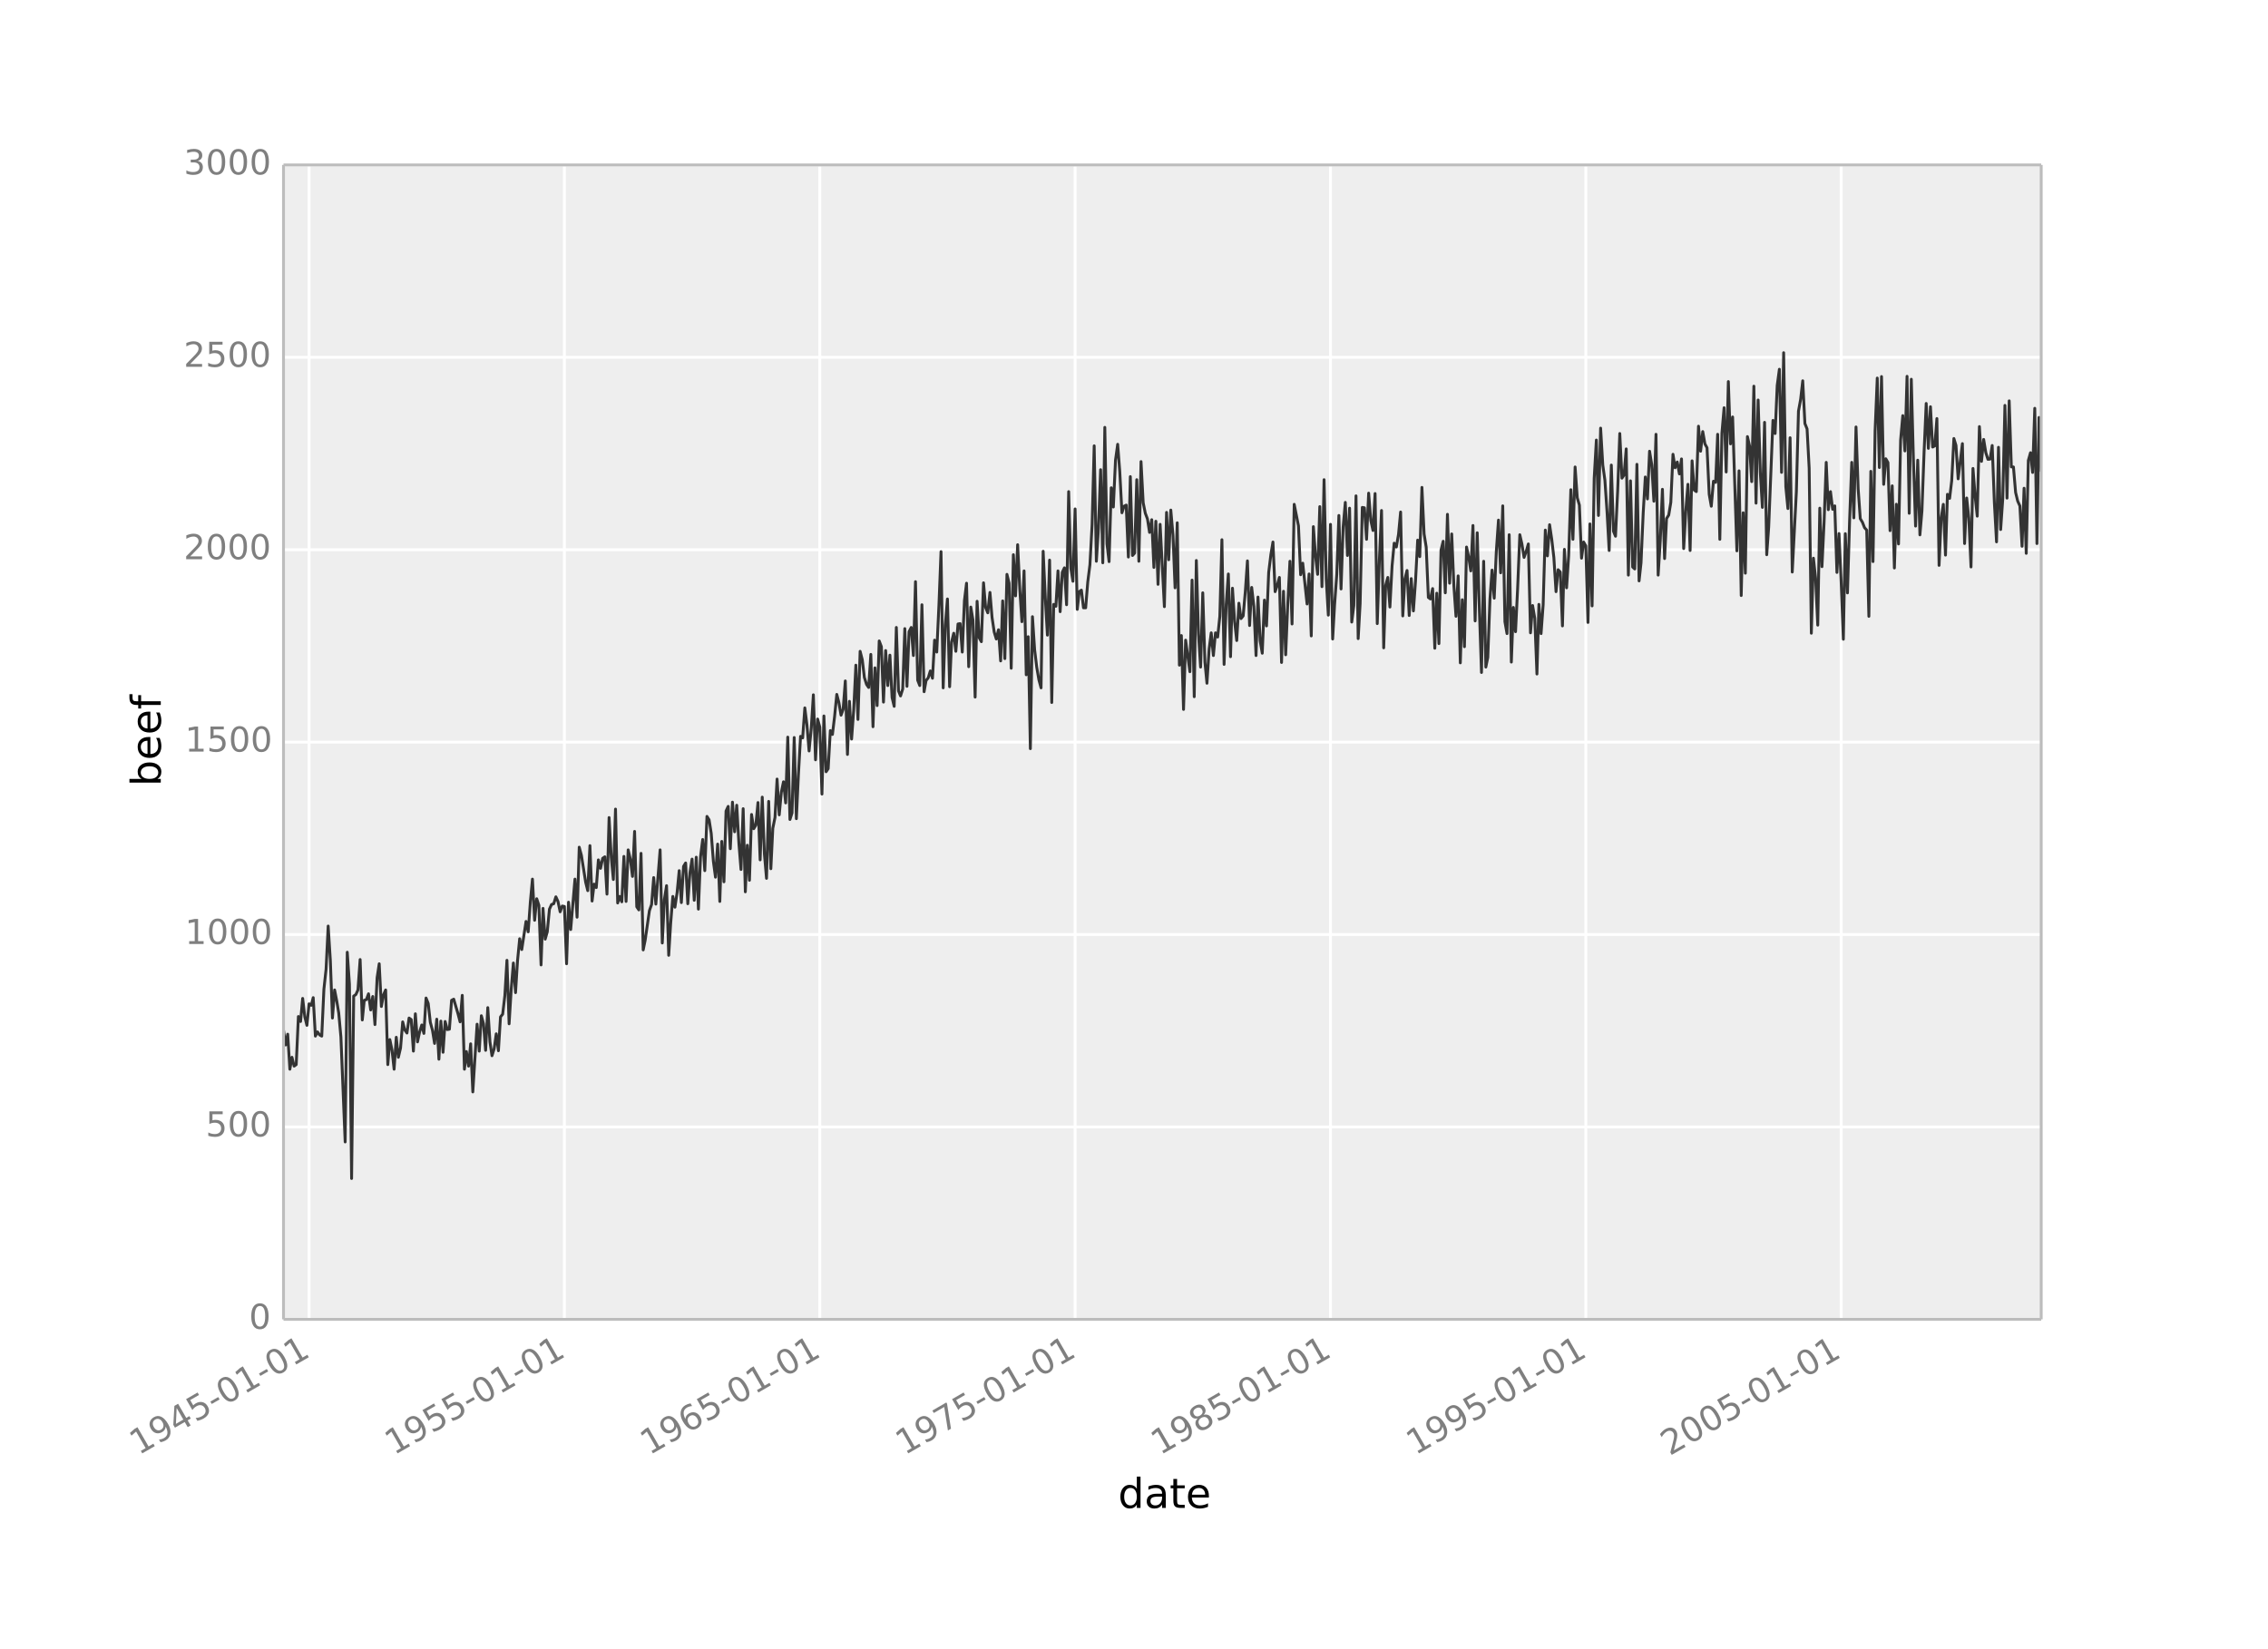 <?xml version="1.0" encoding="utf-8" standalone="no"?>
<!DOCTYPE svg PUBLIC "-//W3C//DTD SVG 1.1//EN"
  "http://www.w3.org/Graphics/SVG/1.1/DTD/svg11.dtd">
<!-- Created with matplotlib (http://matplotlib.org/) -->
<svg height="576pt" version="1.1" viewBox="0 0 792 576" width="792pt" xmlns="http://www.w3.org/2000/svg" xmlns:xlink="http://www.w3.org/1999/xlink">
 <defs>
  <style type="text/css">
*{stroke-linecap:butt;stroke-linejoin:round;}
  </style>
 </defs>
 <g id="figure_1">
  <g id="patch_1">
   <path d="
M0 576
L792 576
L792 0
L0 0
z
" style="fill:#ffffff;"/>
  </g>
  <g id="axes_1">
   <g id="patch_2">
    <path d="
M99 460.8
L712.8 460.8
L712.8 57.6
L99 57.6
z
" style="fill:#eeeeee;"/>
   </g>
   <g id="matplotlib.axis_1">
    <g id="xtick_1">
     <g id="line2d_1">
      <path clip-path="url(#pd5b6faea78)" d="
M107.935 460.8
L107.935 57.6" style="fill:none;stroke:#ffffff;stroke-linecap:square;"/>
     </g>
     <g id="line2d_2">
      <defs>
       <path d="
M0 0
L0 0" id="ma7cca62f3e" style="stroke:#7f7f7f;stroke-width:0.5;"/>
      </defs>
      <g>
       <use style="fill:#7f7f7f;stroke:#7f7f7f;stroke-width:0.5;" x="107.935" xlink:href="#ma7cca62f3e" y="460.8"/>
      </g>
     </g>
     <g id="line2d_3">
      <g>
       <use style="fill:#7f7f7f;stroke:#7f7f7f;stroke-width:0.5;" x="107.935" xlink:href="#ma7cca62f3e" y="57.6"/>
      </g>
     </g>
     <g id="text_1">
      <!-- 1945-01-01 -->
      <defs>
       <path d="
M31.781 66.406
Q24.172 66.406 20.328 58.906
Q16.5 51.422 16.5 36.375
Q16.5 21.391 20.328 13.891
Q24.172 6.391 31.781 6.391
Q39.453 6.391 43.281 13.891
Q47.125 21.391 47.125 36.375
Q47.125 51.422 43.281 58.906
Q39.453 66.406 31.781 66.406
M31.781 74.219
Q44.047 74.219 50.516 64.516
Q56.984 54.828 56.984 36.375
Q56.984 17.969 50.516 8.266
Q44.047 -1.422 31.781 -1.422
Q19.531 -1.422 13.062 8.266
Q6.594 17.969 6.594 36.375
Q6.594 54.828 13.062 64.516
Q19.531 74.219 31.781 74.219" id="BitstreamVeraSans-Roman-30"/>
       <path d="
M12.406 8.297
L28.516 8.297
L28.516 63.922
L10.984 60.406
L10.984 69.391
L28.422 72.906
L38.281 72.906
L38.281 8.297
L54.391 8.297
L54.391 0
L12.406 0
z
" id="BitstreamVeraSans-Roman-31"/>
       <path d="
M37.797 64.312
L12.891 25.391
L37.797 25.391
z

M35.203 72.906
L47.609 72.906
L47.609 25.391
L58.016 25.391
L58.016 17.188
L47.609 17.188
L47.609 0
L37.797 0
L37.797 17.188
L4.891 17.188
L4.891 26.703
z
" id="BitstreamVeraSans-Roman-34"/>
       <path d="
M10.797 72.906
L49.516 72.906
L49.516 64.594
L19.828 64.594
L19.828 46.734
Q21.969 47.469 24.109 47.828
Q26.266 48.188 28.422 48.188
Q40.625 48.188 47.75 41.5
Q54.891 34.812 54.891 23.391
Q54.891 11.625 47.562 5.094
Q40.234 -1.422 26.906 -1.422
Q22.312 -1.422 17.547 -0.641
Q12.797 0.141 7.719 1.703
L7.719 11.625
Q12.109 9.234 16.797 8.062
Q21.484 6.891 26.703 6.891
Q35.156 6.891 40.078 11.328
Q45.016 15.766 45.016 23.391
Q45.016 31 40.078 35.438
Q35.156 39.891 26.703 39.891
Q22.75 39.891 18.812 39.016
Q14.891 38.141 10.797 36.281
z
" id="BitstreamVeraSans-Roman-35"/>
       <path d="
M10.984 1.516
L10.984 10.5
Q14.703 8.734 18.5 7.812
Q22.312 6.891 25.984 6.891
Q35.75 6.891 40.891 13.453
Q46.047 20.016 46.781 33.406
Q43.953 29.203 39.594 26.953
Q35.25 24.703 29.984 24.703
Q19.047 24.703 12.672 31.312
Q6.297 37.938 6.297 49.422
Q6.297 60.641 12.938 67.422
Q19.578 74.219 30.609 74.219
Q43.266 74.219 49.922 64.516
Q56.594 54.828 56.594 36.375
Q56.594 19.141 48.406 8.859
Q40.234 -1.422 26.422 -1.422
Q22.703 -1.422 18.891 -0.688
Q15.094 0.047 10.984 1.516
M30.609 32.422
Q37.25 32.422 41.125 36.953
Q45.016 41.5 45.016 49.422
Q45.016 57.281 41.125 61.844
Q37.25 66.406 30.609 66.406
Q23.969 66.406 20.094 61.844
Q16.219 57.281 16.219 49.422
Q16.219 41.5 20.094 36.953
Q23.969 32.422 30.609 32.422" id="BitstreamVeraSans-Roman-39"/>
       <path d="
M4.891 31.391
L31.203 31.391
L31.203 23.391
L4.891 23.391
z
" id="BitstreamVeraSans-Roman-2d"/>
      </defs>
      <g style="fill:#7f7f7f;" transform="translate(48.393 508.353)rotate(-30.0)scale(0.12 -0.12)">
       <use xlink:href="#BitstreamVeraSans-Roman-31"/>
       <use x="63.623" xlink:href="#BitstreamVeraSans-Roman-39"/>
       <use x="127.246" xlink:href="#BitstreamVeraSans-Roman-34"/>
       <use x="190.869" xlink:href="#BitstreamVeraSans-Roman-35"/>
       <use x="254.492" xlink:href="#BitstreamVeraSans-Roman-2d"/>
       <use x="290.576" xlink:href="#BitstreamVeraSans-Roman-30"/>
       <use x="354.199" xlink:href="#BitstreamVeraSans-Roman-31"/>
       <use x="417.822" xlink:href="#BitstreamVeraSans-Roman-2d"/>
       <use x="453.906" xlink:href="#BitstreamVeraSans-Roman-30"/>
       <use x="517.529" xlink:href="#BitstreamVeraSans-Roman-31"/>
      </g>
     </g>
    </g>
    <g id="xtick_2">
     <g id="line2d_4">
      <path clip-path="url(#pd5b6faea78)" d="
M197.093 460.8
L197.093 57.6" style="fill:none;stroke:#ffffff;stroke-linecap:square;"/>
     </g>
     <g id="line2d_5">
      <g>
       <use style="fill:#7f7f7f;stroke:#7f7f7f;stroke-width:0.5;" x="197.093" xlink:href="#ma7cca62f3e" y="460.8"/>
      </g>
     </g>
     <g id="line2d_6">
      <g>
       <use style="fill:#7f7f7f;stroke:#7f7f7f;stroke-width:0.5;" x="197.093" xlink:href="#ma7cca62f3e" y="57.6"/>
      </g>
     </g>
     <g id="text_2">
      <!-- 1955-01-01 -->
      <g style="fill:#7f7f7f;" transform="translate(137.551 508.353)rotate(-30.0)scale(0.12 -0.12)">
       <use xlink:href="#BitstreamVeraSans-Roman-31"/>
       <use x="63.623" xlink:href="#BitstreamVeraSans-Roman-39"/>
       <use x="127.246" xlink:href="#BitstreamVeraSans-Roman-35"/>
       <use x="190.869" xlink:href="#BitstreamVeraSans-Roman-35"/>
       <use x="254.492" xlink:href="#BitstreamVeraSans-Roman-2d"/>
       <use x="290.576" xlink:href="#BitstreamVeraSans-Roman-30"/>
       <use x="354.199" xlink:href="#BitstreamVeraSans-Roman-31"/>
       <use x="417.822" xlink:href="#BitstreamVeraSans-Roman-2d"/>
       <use x="453.906" xlink:href="#BitstreamVeraSans-Roman-30"/>
       <use x="517.529" xlink:href="#BitstreamVeraSans-Roman-31"/>
      </g>
     </g>
    </g>
    <g id="xtick_3">
     <g id="line2d_7">
      <path clip-path="url(#pd5b6faea78)" d="
M286.275 460.8
L286.275 57.6" style="fill:none;stroke:#ffffff;stroke-linecap:square;"/>
     </g>
     <g id="line2d_8">
      <g>
       <use style="fill:#7f7f7f;stroke:#7f7f7f;stroke-width:0.5;" x="286.275" xlink:href="#ma7cca62f3e" y="460.8"/>
      </g>
     </g>
     <g id="line2d_9">
      <g>
       <use style="fill:#7f7f7f;stroke:#7f7f7f;stroke-width:0.5;" x="286.275" xlink:href="#ma7cca62f3e" y="57.6"/>
      </g>
     </g>
     <g id="text_3">
      <!-- 1965-01-01 -->
      <defs>
       <path d="
M33.016 40.375
Q26.375 40.375 22.484 35.828
Q18.609 31.297 18.609 23.391
Q18.609 15.531 22.484 10.953
Q26.375 6.391 33.016 6.391
Q39.656 6.391 43.531 10.953
Q47.406 15.531 47.406 23.391
Q47.406 31.297 43.531 35.828
Q39.656 40.375 33.016 40.375
M52.594 71.297
L52.594 62.312
Q48.875 64.062 45.094 64.984
Q41.312 65.922 37.594 65.922
Q27.828 65.922 22.672 59.328
Q17.531 52.734 16.797 39.406
Q19.672 43.656 24.016 45.922
Q28.375 48.188 33.594 48.188
Q44.578 48.188 50.953 41.516
Q57.328 34.859 57.328 23.391
Q57.328 12.156 50.688 5.359
Q44.047 -1.422 33.016 -1.422
Q20.359 -1.422 13.672 8.266
Q6.984 17.969 6.984 36.375
Q6.984 53.656 15.188 63.938
Q23.391 74.219 37.203 74.219
Q40.922 74.219 44.703 73.484
Q48.484 72.75 52.594 71.297" id="BitstreamVeraSans-Roman-36"/>
      </defs>
      <g style="fill:#7f7f7f;" transform="translate(226.733 508.353)rotate(-30.0)scale(0.12 -0.12)">
       <use xlink:href="#BitstreamVeraSans-Roman-31"/>
       <use x="63.623" xlink:href="#BitstreamVeraSans-Roman-39"/>
       <use x="127.246" xlink:href="#BitstreamVeraSans-Roman-36"/>
       <use x="190.869" xlink:href="#BitstreamVeraSans-Roman-35"/>
       <use x="254.492" xlink:href="#BitstreamVeraSans-Roman-2d"/>
       <use x="290.576" xlink:href="#BitstreamVeraSans-Roman-30"/>
       <use x="354.199" xlink:href="#BitstreamVeraSans-Roman-31"/>
       <use x="417.822" xlink:href="#BitstreamVeraSans-Roman-2d"/>
       <use x="453.906" xlink:href="#BitstreamVeraSans-Roman-30"/>
       <use x="517.529" xlink:href="#BitstreamVeraSans-Roman-31"/>
      </g>
     </g>
    </g>
    <g id="xtick_4">
     <g id="line2d_10">
      <path clip-path="url(#pd5b6faea78)" d="
M375.432 460.8
L375.432 57.6" style="fill:none;stroke:#ffffff;stroke-linecap:square;"/>
     </g>
     <g id="line2d_11">
      <g>
       <use style="fill:#7f7f7f;stroke:#7f7f7f;stroke-width:0.5;" x="375.432" xlink:href="#ma7cca62f3e" y="460.8"/>
      </g>
     </g>
     <g id="line2d_12">
      <g>
       <use style="fill:#7f7f7f;stroke:#7f7f7f;stroke-width:0.5;" x="375.432" xlink:href="#ma7cca62f3e" y="57.6"/>
      </g>
     </g>
     <g id="text_4">
      <!-- 1975-01-01 -->
      <defs>
       <path d="
M8.203 72.906
L55.078 72.906
L55.078 68.703
L28.609 0
L18.312 0
L43.219 64.594
L8.203 64.594
z
" id="BitstreamVeraSans-Roman-37"/>
      </defs>
      <g style="fill:#7f7f7f;" transform="translate(315.89 508.353)rotate(-30.0)scale(0.12 -0.12)">
       <use xlink:href="#BitstreamVeraSans-Roman-31"/>
       <use x="63.623" xlink:href="#BitstreamVeraSans-Roman-39"/>
       <use x="127.246" xlink:href="#BitstreamVeraSans-Roman-37"/>
       <use x="190.869" xlink:href="#BitstreamVeraSans-Roman-35"/>
       <use x="254.492" xlink:href="#BitstreamVeraSans-Roman-2d"/>
       <use x="290.576" xlink:href="#BitstreamVeraSans-Roman-30"/>
       <use x="354.199" xlink:href="#BitstreamVeraSans-Roman-31"/>
       <use x="417.822" xlink:href="#BitstreamVeraSans-Roman-2d"/>
       <use x="453.906" xlink:href="#BitstreamVeraSans-Roman-30"/>
       <use x="517.529" xlink:href="#BitstreamVeraSans-Roman-31"/>
      </g>
     </g>
    </g>
    <g id="xtick_5">
     <g id="line2d_13">
      <path clip-path="url(#pd5b6faea78)" d="
M464.614 460.8
L464.614 57.6" style="fill:none;stroke:#ffffff;stroke-linecap:square;"/>
     </g>
     <g id="line2d_14">
      <g>
       <use style="fill:#7f7f7f;stroke:#7f7f7f;stroke-width:0.5;" x="464.614" xlink:href="#ma7cca62f3e" y="460.8"/>
      </g>
     </g>
     <g id="line2d_15">
      <g>
       <use style="fill:#7f7f7f;stroke:#7f7f7f;stroke-width:0.5;" x="464.614" xlink:href="#ma7cca62f3e" y="57.6"/>
      </g>
     </g>
     <g id="text_5">
      <!-- 1985-01-01 -->
      <defs>
       <path d="
M31.781 34.625
Q24.75 34.625 20.719 30.859
Q16.703 27.094 16.703 20.516
Q16.703 13.922 20.719 10.156
Q24.75 6.391 31.781 6.391
Q38.812 6.391 42.859 10.172
Q46.922 13.969 46.922 20.516
Q46.922 27.094 42.891 30.859
Q38.875 34.625 31.781 34.625
M21.922 38.812
Q15.578 40.375 12.031 44.719
Q8.5 49.078 8.5 55.328
Q8.5 64.062 14.719 69.141
Q20.953 74.219 31.781 74.219
Q42.672 74.219 48.875 69.141
Q55.078 64.062 55.078 55.328
Q55.078 49.078 51.531 44.719
Q48 40.375 41.703 38.812
Q48.828 37.156 52.797 32.312
Q56.781 27.484 56.781 20.516
Q56.781 9.906 50.312 4.234
Q43.844 -1.422 31.781 -1.422
Q19.734 -1.422 13.25 4.234
Q6.781 9.906 6.781 20.516
Q6.781 27.484 10.781 32.312
Q14.797 37.156 21.922 38.812
M18.312 54.391
Q18.312 48.734 21.844 45.562
Q25.391 42.391 31.781 42.391
Q38.141 42.391 41.719 45.562
Q45.312 48.734 45.312 54.391
Q45.312 60.062 41.719 63.234
Q38.141 66.406 31.781 66.406
Q25.391 66.406 21.844 63.234
Q18.312 60.062 18.312 54.391" id="BitstreamVeraSans-Roman-38"/>
      </defs>
      <g style="fill:#7f7f7f;" transform="translate(405.072 508.353)rotate(-30.0)scale(0.12 -0.12)">
       <use xlink:href="#BitstreamVeraSans-Roman-31"/>
       <use x="63.623" xlink:href="#BitstreamVeraSans-Roman-39"/>
       <use x="127.246" xlink:href="#BitstreamVeraSans-Roman-38"/>
       <use x="190.869" xlink:href="#BitstreamVeraSans-Roman-35"/>
       <use x="254.492" xlink:href="#BitstreamVeraSans-Roman-2d"/>
       <use x="290.576" xlink:href="#BitstreamVeraSans-Roman-30"/>
       <use x="354.199" xlink:href="#BitstreamVeraSans-Roman-31"/>
       <use x="417.822" xlink:href="#BitstreamVeraSans-Roman-2d"/>
       <use x="453.906" xlink:href="#BitstreamVeraSans-Roman-30"/>
       <use x="517.529" xlink:href="#BitstreamVeraSans-Roman-31"/>
      </g>
     </g>
    </g>
    <g id="xtick_6">
     <g id="line2d_16">
      <path clip-path="url(#pd5b6faea78)" d="
M553.772 460.8
L553.772 57.6" style="fill:none;stroke:#ffffff;stroke-linecap:square;"/>
     </g>
     <g id="line2d_17">
      <g>
       <use style="fill:#7f7f7f;stroke:#7f7f7f;stroke-width:0.5;" x="553.772" xlink:href="#ma7cca62f3e" y="460.8"/>
      </g>
     </g>
     <g id="line2d_18">
      <g>
       <use style="fill:#7f7f7f;stroke:#7f7f7f;stroke-width:0.5;" x="553.772" xlink:href="#ma7cca62f3e" y="57.6"/>
      </g>
     </g>
     <g id="text_6">
      <!-- 1995-01-01 -->
      <g style="fill:#7f7f7f;" transform="translate(494.229 508.353)rotate(-30.0)scale(0.12 -0.12)">
       <use xlink:href="#BitstreamVeraSans-Roman-31"/>
       <use x="63.623" xlink:href="#BitstreamVeraSans-Roman-39"/>
       <use x="127.246" xlink:href="#BitstreamVeraSans-Roman-39"/>
       <use x="190.869" xlink:href="#BitstreamVeraSans-Roman-35"/>
       <use x="254.492" xlink:href="#BitstreamVeraSans-Roman-2d"/>
       <use x="290.576" xlink:href="#BitstreamVeraSans-Roman-30"/>
       <use x="354.199" xlink:href="#BitstreamVeraSans-Roman-31"/>
       <use x="417.822" xlink:href="#BitstreamVeraSans-Roman-2d"/>
       <use x="453.906" xlink:href="#BitstreamVeraSans-Roman-30"/>
       <use x="517.529" xlink:href="#BitstreamVeraSans-Roman-31"/>
      </g>
     </g>
    </g>
    <g id="xtick_7">
     <g id="line2d_19">
      <path clip-path="url(#pd5b6faea78)" d="
M642.953 460.8
L642.953 57.6" style="fill:none;stroke:#ffffff;stroke-linecap:square;"/>
     </g>
     <g id="line2d_20">
      <g>
       <use style="fill:#7f7f7f;stroke:#7f7f7f;stroke-width:0.5;" x="642.953" xlink:href="#ma7cca62f3e" y="460.8"/>
      </g>
     </g>
     <g id="line2d_21">
      <g>
       <use style="fill:#7f7f7f;stroke:#7f7f7f;stroke-width:0.5;" x="642.953" xlink:href="#ma7cca62f3e" y="57.6"/>
      </g>
     </g>
     <g id="text_7">
      <!-- 2005-01-01 -->
      <defs>
       <path d="
M19.188 8.297
L53.609 8.297
L53.609 0
L7.328 0
L7.328 8.297
Q12.938 14.109 22.625 23.891
Q32.328 33.688 34.812 36.531
Q39.547 41.844 41.422 45.531
Q43.312 49.219 43.312 52.781
Q43.312 58.594 39.234 62.25
Q35.156 65.922 28.609 65.922
Q23.969 65.922 18.812 64.312
Q13.672 62.703 7.812 59.422
L7.812 69.391
Q13.766 71.781 18.938 73
Q24.125 74.219 28.422 74.219
Q39.75 74.219 46.484 68.547
Q53.219 62.891 53.219 53.422
Q53.219 48.922 51.531 44.891
Q49.859 40.875 45.406 35.406
Q44.188 33.984 37.641 27.219
Q31.109 20.453 19.188 8.297" id="BitstreamVeraSans-Roman-32"/>
      </defs>
      <g style="fill:#7f7f7f;" transform="translate(583.031 508.572)rotate(-30.0)scale(0.12 -0.12)">
       <use xlink:href="#BitstreamVeraSans-Roman-32"/>
       <use x="63.623" xlink:href="#BitstreamVeraSans-Roman-30"/>
       <use x="127.246" xlink:href="#BitstreamVeraSans-Roman-30"/>
       <use x="190.869" xlink:href="#BitstreamVeraSans-Roman-35"/>
       <use x="254.492" xlink:href="#BitstreamVeraSans-Roman-2d"/>
       <use x="290.576" xlink:href="#BitstreamVeraSans-Roman-30"/>
       <use x="354.199" xlink:href="#BitstreamVeraSans-Roman-31"/>
       <use x="417.822" xlink:href="#BitstreamVeraSans-Roman-2d"/>
       <use x="453.906" xlink:href="#BitstreamVeraSans-Roman-30"/>
       <use x="517.529" xlink:href="#BitstreamVeraSans-Roman-31"/>
      </g>
     </g>
    </g>
    <g id="text_8">
     <!-- date -->
     <defs>
      <path d="
M56.203 29.594
L56.203 25.203
L14.891 25.203
Q15.484 15.922 20.484 11.062
Q25.484 6.203 34.422 6.203
Q39.594 6.203 44.453 7.469
Q49.312 8.734 54.109 11.281
L54.109 2.781
Q49.266 0.734 44.188 -0.344
Q39.109 -1.422 33.891 -1.422
Q20.797 -1.422 13.156 6.188
Q5.516 13.812 5.516 26.812
Q5.516 40.234 12.766 48.109
Q20.016 56 32.328 56
Q43.359 56 49.781 48.891
Q56.203 41.797 56.203 29.594
M47.219 32.234
Q47.125 39.594 43.094 43.984
Q39.062 48.391 32.422 48.391
Q24.906 48.391 20.391 44.141
Q15.875 39.891 15.188 32.172
z
" id="BitstreamVeraSans-Roman-65"/>
      <path d="
M45.406 46.391
L45.406 75.984
L54.391 75.984
L54.391 0
L45.406 0
L45.406 8.203
Q42.578 3.328 38.25 0.953
Q33.938 -1.422 27.875 -1.422
Q17.969 -1.422 11.734 6.484
Q5.516 14.406 5.516 27.297
Q5.516 40.188 11.734 48.094
Q17.969 56 27.875 56
Q33.938 56 38.25 53.625
Q42.578 51.266 45.406 46.391
M14.797 27.297
Q14.797 17.391 18.875 11.75
Q22.953 6.109 30.078 6.109
Q37.203 6.109 41.297 11.75
Q45.406 17.391 45.406 27.297
Q45.406 37.203 41.297 42.844
Q37.203 48.484 30.078 48.484
Q22.953 48.484 18.875 42.844
Q14.797 37.203 14.797 27.297" id="BitstreamVeraSans-Roman-64"/>
      <path d="
M18.312 70.219
L18.312 54.688
L36.812 54.688
L36.812 47.703
L18.312 47.703
L18.312 18.016
Q18.312 11.328 20.141 9.422
Q21.969 7.516 27.594 7.516
L36.812 7.516
L36.812 0
L27.594 0
Q17.188 0 13.234 3.875
Q9.281 7.766 9.281 18.016
L9.281 47.703
L2.688 47.703
L2.688 54.688
L9.281 54.688
L9.281 70.219
z
" id="BitstreamVeraSans-Roman-74"/>
      <path d="
M34.281 27.484
Q23.391 27.484 19.188 25
Q14.984 22.516 14.984 16.5
Q14.984 11.719 18.141 8.906
Q21.297 6.109 26.703 6.109
Q34.188 6.109 38.703 11.406
Q43.219 16.703 43.219 25.484
L43.219 27.484
z

M52.203 31.203
L52.203 0
L43.219 0
L43.219 8.297
Q40.141 3.328 35.547 0.953
Q30.953 -1.422 24.312 -1.422
Q15.922 -1.422 10.953 3.297
Q6 8.016 6 15.922
Q6 25.141 12.172 29.828
Q18.359 34.516 30.609 34.516
L43.219 34.516
L43.219 35.406
Q43.219 41.609 39.141 45
Q35.062 48.391 27.688 48.391
Q23 48.391 18.547 47.266
Q14.109 46.141 10.016 43.891
L10.016 52.203
Q14.938 54.109 19.578 55.047
Q24.219 56 28.609 56
Q40.484 56 46.344 49.844
Q52.203 43.703 52.203 31.203" id="BitstreamVeraSans-Roman-61"/>
     </defs>
     <g transform="translate(390.445 526.675)scale(0.144 -0.144)">
      <use xlink:href="#BitstreamVeraSans-Roman-64"/>
      <use x="63.477" xlink:href="#BitstreamVeraSans-Roman-61"/>
      <use x="124.756" xlink:href="#BitstreamVeraSans-Roman-74"/>
      <use x="163.965" xlink:href="#BitstreamVeraSans-Roman-65"/>
     </g>
    </g>
   </g>
   <g id="matplotlib.axis_2">
    <g id="ytick_1">
     <g id="line2d_22">
      <path clip-path="url(#pd5b6faea78)" d="
M99 460.8
L712.8 460.8" style="fill:none;stroke:#ffffff;stroke-linecap:square;"/>
     </g>
     <g id="line2d_23">
      <g>
       <use style="fill:#7f7f7f;stroke:#7f7f7f;stroke-width:0.5;" x="99.0" xlink:href="#ma7cca62f3e" y="460.8"/>
      </g>
     </g>
     <g id="line2d_24">
      <g>
       <use style="fill:#7f7f7f;stroke:#7f7f7f;stroke-width:0.5;" x="712.8" xlink:href="#ma7cca62f3e" y="460.8"/>
      </g>
     </g>
     <g id="text_9">
      <!-- 0 -->
      <g style="fill:#7f7f7f;" transform="translate(86.953 464.111)scale(0.12 -0.12)">
       <use xlink:href="#BitstreamVeraSans-Roman-30"/>
      </g>
     </g>
    </g>
    <g id="ytick_2">
     <g id="line2d_25">
      <path clip-path="url(#pd5b6faea78)" d="
M99 393.6
L712.8 393.6" style="fill:none;stroke:#ffffff;stroke-linecap:square;"/>
     </g>
     <g id="line2d_26">
      <g>
       <use style="fill:#7f7f7f;stroke:#7f7f7f;stroke-width:0.5;" x="99.0" xlink:href="#ma7cca62f3e" y="393.6"/>
      </g>
     </g>
     <g id="line2d_27">
      <g>
       <use style="fill:#7f7f7f;stroke:#7f7f7f;stroke-width:0.5;" x="712.8" xlink:href="#ma7cca62f3e" y="393.6"/>
      </g>
     </g>
     <g id="text_10">
      <!-- 500 -->
      <g style="fill:#7f7f7f;" transform="translate(71.818 396.911)scale(0.12 -0.12)">
       <use xlink:href="#BitstreamVeraSans-Roman-35"/>
       <use x="63.623" xlink:href="#BitstreamVeraSans-Roman-30"/>
       <use x="127.246" xlink:href="#BitstreamVeraSans-Roman-30"/>
      </g>
     </g>
    </g>
    <g id="ytick_3">
     <g id="line2d_28">
      <path clip-path="url(#pd5b6faea78)" d="
M99 326.4
L712.8 326.4" style="fill:none;stroke:#ffffff;stroke-linecap:square;"/>
     </g>
     <g id="line2d_29">
      <g>
       <use style="fill:#7f7f7f;stroke:#7f7f7f;stroke-width:0.5;" x="99.0" xlink:href="#ma7cca62f3e" y="326.4"/>
      </g>
     </g>
     <g id="line2d_30">
      <g>
       <use style="fill:#7f7f7f;stroke:#7f7f7f;stroke-width:0.5;" x="712.8" xlink:href="#ma7cca62f3e" y="326.4"/>
      </g>
     </g>
     <g id="text_11">
      <!-- 1000 -->
      <g style="fill:#7f7f7f;" transform="translate(64.575 329.711)scale(0.12 -0.12)">
       <use xlink:href="#BitstreamVeraSans-Roman-31"/>
       <use x="63.623" xlink:href="#BitstreamVeraSans-Roman-30"/>
       <use x="127.246" xlink:href="#BitstreamVeraSans-Roman-30"/>
       <use x="190.869" xlink:href="#BitstreamVeraSans-Roman-30"/>
      </g>
     </g>
    </g>
    <g id="ytick_4">
     <g id="line2d_31">
      <path clip-path="url(#pd5b6faea78)" d="
M99 259.2
L712.8 259.2" style="fill:none;stroke:#ffffff;stroke-linecap:square;"/>
     </g>
     <g id="line2d_32">
      <g>
       <use style="fill:#7f7f7f;stroke:#7f7f7f;stroke-width:0.5;" x="99.0" xlink:href="#ma7cca62f3e" y="259.2"/>
      </g>
     </g>
     <g id="line2d_33">
      <g>
       <use style="fill:#7f7f7f;stroke:#7f7f7f;stroke-width:0.5;" x="712.8" xlink:href="#ma7cca62f3e" y="259.2"/>
      </g>
     </g>
     <g id="text_12">
      <!-- 1500 -->
      <g style="fill:#7f7f7f;" transform="translate(64.575 262.511)scale(0.12 -0.12)">
       <use xlink:href="#BitstreamVeraSans-Roman-31"/>
       <use x="63.623" xlink:href="#BitstreamVeraSans-Roman-35"/>
       <use x="127.246" xlink:href="#BitstreamVeraSans-Roman-30"/>
       <use x="190.869" xlink:href="#BitstreamVeraSans-Roman-30"/>
      </g>
     </g>
    </g>
    <g id="ytick_5">
     <g id="line2d_34">
      <path clip-path="url(#pd5b6faea78)" d="
M99 192
L712.8 192" style="fill:none;stroke:#ffffff;stroke-linecap:square;"/>
     </g>
     <g id="line2d_35">
      <g>
       <use style="fill:#7f7f7f;stroke:#7f7f7f;stroke-width:0.5;" x="99.0" xlink:href="#ma7cca62f3e" y="192.0"/>
      </g>
     </g>
     <g id="line2d_36">
      <g>
       <use style="fill:#7f7f7f;stroke:#7f7f7f;stroke-width:0.5;" x="712.8" xlink:href="#ma7cca62f3e" y="192.0"/>
      </g>
     </g>
     <g id="text_13">
      <!-- 2000 -->
      <g style="fill:#7f7f7f;" transform="translate(64.136 195.311)scale(0.12 -0.12)">
       <use xlink:href="#BitstreamVeraSans-Roman-32"/>
       <use x="63.623" xlink:href="#BitstreamVeraSans-Roman-30"/>
       <use x="127.246" xlink:href="#BitstreamVeraSans-Roman-30"/>
       <use x="190.869" xlink:href="#BitstreamVeraSans-Roman-30"/>
      </g>
     </g>
    </g>
    <g id="ytick_6">
     <g id="line2d_37">
      <path clip-path="url(#pd5b6faea78)" d="
M99 124.8
L712.8 124.8" style="fill:none;stroke:#ffffff;stroke-linecap:square;"/>
     </g>
     <g id="line2d_38">
      <g>
       <use style="fill:#7f7f7f;stroke:#7f7f7f;stroke-width:0.5;" x="99.0" xlink:href="#ma7cca62f3e" y="124.8"/>
      </g>
     </g>
     <g id="line2d_39">
      <g>
       <use style="fill:#7f7f7f;stroke:#7f7f7f;stroke-width:0.5;" x="712.8" xlink:href="#ma7cca62f3e" y="124.8"/>
      </g>
     </g>
     <g id="text_14">
      <!-- 2500 -->
      <g style="fill:#7f7f7f;" transform="translate(64.136 128.111)scale(0.12 -0.12)">
       <use xlink:href="#BitstreamVeraSans-Roman-32"/>
       <use x="63.623" xlink:href="#BitstreamVeraSans-Roman-35"/>
       <use x="127.246" xlink:href="#BitstreamVeraSans-Roman-30"/>
       <use x="190.869" xlink:href="#BitstreamVeraSans-Roman-30"/>
      </g>
     </g>
    </g>
    <g id="ytick_7">
     <g id="line2d_40">
      <path clip-path="url(#pd5b6faea78)" d="
M99 57.6
L712.8 57.6" style="fill:none;stroke:#ffffff;stroke-linecap:square;"/>
     </g>
     <g id="line2d_41">
      <g>
       <use style="fill:#7f7f7f;stroke:#7f7f7f;stroke-width:0.5;" x="99.0" xlink:href="#ma7cca62f3e" y="57.6"/>
      </g>
     </g>
     <g id="line2d_42">
      <g>
       <use style="fill:#7f7f7f;stroke:#7f7f7f;stroke-width:0.5;" x="712.8" xlink:href="#ma7cca62f3e" y="57.6"/>
      </g>
     </g>
     <g id="text_15">
      <!-- 3000 -->
      <defs>
       <path d="
M40.578 39.312
Q47.656 37.797 51.625 33
Q55.609 28.219 55.609 21.188
Q55.609 10.406 48.188 4.484
Q40.766 -1.422 27.094 -1.422
Q22.516 -1.422 17.656 -0.516
Q12.797 0.391 7.625 2.203
L7.625 11.719
Q11.719 9.328 16.594 8.109
Q21.484 6.891 26.812 6.891
Q36.078 6.891 40.938 10.547
Q45.797 14.203 45.797 21.188
Q45.797 27.641 41.281 31.266
Q36.766 34.906 28.719 34.906
L20.219 34.906
L20.219 43.016
L29.109 43.016
Q36.375 43.016 40.234 45.922
Q44.094 48.828 44.094 54.297
Q44.094 59.906 40.109 62.906
Q36.141 65.922 28.719 65.922
Q24.656 65.922 20.016 65.031
Q15.375 64.156 9.812 62.312
L9.812 71.094
Q15.438 72.656 20.344 73.438
Q25.25 74.219 29.594 74.219
Q40.828 74.219 47.359 69.109
Q53.906 64.016 53.906 55.328
Q53.906 49.266 50.438 45.094
Q46.969 40.922 40.578 39.312" id="BitstreamVeraSans-Roman-33"/>
      </defs>
      <g style="fill:#7f7f7f;" transform="translate(64.172 60.911)scale(0.12 -0.12)">
       <use xlink:href="#BitstreamVeraSans-Roman-33"/>
       <use x="63.623" xlink:href="#BitstreamVeraSans-Roman-30"/>
       <use x="127.246" xlink:href="#BitstreamVeraSans-Roman-30"/>
       <use x="190.869" xlink:href="#BitstreamVeraSans-Roman-30"/>
      </g>
     </g>
    </g>
    <g id="text_16">
     <!-- beef -->
     <defs>
      <path d="
M37.109 75.984
L37.109 68.5
L28.516 68.5
Q23.688 68.5 21.797 66.547
Q19.922 64.594 19.922 59.516
L19.922 54.688
L34.719 54.688
L34.719 47.703
L19.922 47.703
L19.922 0
L10.891 0
L10.891 47.703
L2.297 47.703
L2.297 54.688
L10.891 54.688
L10.891 58.5
Q10.891 67.625 15.141 71.797
Q19.391 75.984 28.609 75.984
z
" id="BitstreamVeraSans-Roman-66"/>
      <path d="
M48.688 27.297
Q48.688 37.203 44.609 42.844
Q40.531 48.484 33.406 48.484
Q26.266 48.484 22.188 42.844
Q18.109 37.203 18.109 27.297
Q18.109 17.391 22.188 11.75
Q26.266 6.109 33.406 6.109
Q40.531 6.109 44.609 11.75
Q48.688 17.391 48.688 27.297
M18.109 46.391
Q20.953 51.266 25.266 53.625
Q29.594 56 35.594 56
Q45.562 56 51.781 48.094
Q58.016 40.188 58.016 27.297
Q58.016 14.406 51.781 6.484
Q45.562 -1.422 35.594 -1.422
Q29.594 -1.422 25.266 0.953
Q20.953 3.328 18.109 8.203
L18.109 0
L9.078 0
L9.078 75.984
L18.109 75.984
z
" id="BitstreamVeraSans-Roman-62"/>
     </defs>
     <g transform="translate(56.142 274.65)rotate(-90.0)scale(0.144 -0.144)">
      <use xlink:href="#BitstreamVeraSans-Roman-62"/>
      <use x="63.477" xlink:href="#BitstreamVeraSans-Roman-65"/>
      <use x="125.0" xlink:href="#BitstreamVeraSans-Roman-65"/>
      <use x="186.523" xlink:href="#BitstreamVeraSans-Roman-66"/>
     </g>
    </g>
   </g>
   <g id="line2d_43">
    <path clip-path="url(#pd5b6faea78)" d="
M99 359.866
L99.757 364.973
L100.465 361.21
L101.222 373.44
L101.954 369.274
L102.711 372.365
L103.443 371.827
L104.2 355.027
L104.957 356.774
L105.689 348.71
L106.446 355.162
L107.178 358.118
L107.935 350.592
L108.692 351.13
L109.376 348.442
L110.132 361.882
L110.865 360.403
L111.622 361.478
L112.354 361.882
L113.111 345.485
L113.868 338.496
L114.6 323.443
L115.357 335.405
L116.089 355.565
L116.846 345.754
L117.603 349.651
L118.287 353.818
L119.043 362.15
L120.533 398.842
L121.265 332.582
L122.022 343.738
L122.779 411.61
L123.511 347.904
L124.268 347.366
L125 345.754
L125.757 335.136
L126.514 356.237
L127.197 349.382
L127.954 349.114
L128.687 347.098
L129.443 352.742
L130.176 348.038
L130.933 357.85
L131.689 341.453
L132.422 336.614
L133.179 351.533
L133.911 347.501
L134.668 345.754
L135.425 371.827
L136.133 363.091
L136.889 366.72
L137.622 373.44
L138.379 362.285
L139.111 369.274
L139.868 366.048
L140.625 356.909
L141.357 359.731
L142.114 360.806
L142.846 355.565
L143.603 356.102
L144.36 367.123
L145.044 354.086
L145.8 363.898
L146.533 360.403
L147.29 357.984
L148.022 360.941
L148.779 348.576
L149.536 350.458
L150.268 357.043
L151.025 359.866
L151.757 364.435
L152.514 355.968
L153.271 369.946
L153.954 356.64
L154.711 367.526
L155.444 356.774
L156.2 359.597
L156.933 359.462
L157.69 349.382
L158.446 348.979
L159.936 354.086
L160.668 356.909
L161.425 347.635
L162.182 373.44
L162.865 367.258
L163.622 372.365
L164.354 364.57
L165.111 381.37
L166.601 357.715
L167.357 367.123
L168.09 354.758
L168.847 357.581
L169.579 366.854
L170.336 351.936
L171.093 363.898
L171.801 368.736
L172.557 366.317
L173.29 361.075
L174.047 366.989
L174.779 355.162
L175.536 354.221
L176.293 347.77
L177.025 335.405
L177.782 357.581
L178.514 345.619
L179.271 336.346
L180.028 346.694
L180.711 335.674
L181.468 327.878
L182.201 331.642
L183.69 321.83
L184.447 325.459
L185.203 314.976
L185.936 307.046
L186.693 321.427
L187.425 313.901
L188.182 316.186
L188.939 337.018
L189.622 317.261
L190.379 328.013
L191.112 325.459
L191.868 317.53
L192.601 315.917
L193.358 315.648
L194.114 313.229
L194.847 314.842
L195.604 318.47
L196.336 316.454
L197.093 316.589
L197.85 336.614
L198.533 315.11
L199.29 324.653
L200.779 307.046
L201.512 320.352
L202.268 295.891
L203.025 298.714
L204.514 308.122
L205.247 311.078
L206.004 295.354
L206.76 314.707
L207.468 308.794
L208.225 310.003
L208.958 300.326
L209.714 303.283
L210.447 299.789
L211.204 299.251
L211.96 312.288
L212.693 285.542
L213.45 299.386
L214.182 307.181
L214.939 282.586
L215.696 315.379
L216.379 313.094
L217.136 314.976
L217.869 299.117
L218.625 314.842
L219.358 296.832
L220.115 300.058
L220.871 306.106
L221.604 290.381
L222.361 316.723
L223.093 317.798
L223.85 298.042
L224.607 331.776
L225.29 328.416
L226.779 318.067
L227.536 315.917
L228.269 306.509
L229.025 315.782
L230.515 296.832
L231.271 329.357
L232.004 314.17
L232.761 309.331
L233.517 333.658
L234.201 322.502
L234.958 313.094
L235.69 316.858
L236.447 311.75
L237.179 304.09
L237.936 315.245
L238.693 302.611
L239.425 301.402
L240.182 315.648
L240.915 304.896
L241.672 300.058
L242.428 314.438
L243.136 299.386
L243.893 317.53
L244.626 299.251
L245.382 293.203
L246.115 304.09
L246.872 285.139
L247.628 286.349
L248.361 291.053
L249.118 300.864
L249.85 306.374
L250.607 294.816
L251.364 314.842
L252.047 293.875
L252.804 307.987
L253.536 283.258
L254.293 281.645
L255.026 296.429
L255.782 280.166
L256.539 290.515
L257.272 281.242
L258.028 294.547
L258.761 303.686
L259.518 282.451
L260.274 311.482
L260.958 295.219
L261.715 307.45
L262.447 284.467
L263.204 289.44
L263.936 288.23
L264.693 280.301
L265.45 300.326
L266.182 278.419
L266.939 298.31
L267.672 306.778
L268.429 279.898
L269.185 303.418
L269.869 289.306
L270.626 285.542
L271.358 272.102
L272.115 284.602
L272.847 276.672
L273.604 273.043
L274.361 280.435
L275.093 257.453
L275.85 286.214
L276.583 283.93
L277.339 257.587
L278.096 285.946
L278.804 270.758
L279.561 257.184
L280.293 257.722
L281.05 247.238
L281.783 253.152
L282.539 262.291
L283.296 254.362
L284.029 242.669
L284.785 265.382
L285.518 251.136
L286.275 253.958
L287.031 277.344
L287.715 250.061
L288.472 269.549
L289.204 268.474
L289.961 255.168
L290.693 256.512
L291.45 250.195
L292.207 242.534
L292.94 245.357
L293.696 249.792
L294.429 247.776
L295.186 237.83
L295.942 263.501
L296.626 244.954
L297.383 258.125
L298.115 248.045
L298.872 232.32
L299.604 251.27
L300.361 227.482
L301.118 230.438
L301.85 236.621
L302.607 239.04
L303.34 240.115
L304.096 228.557
L304.853 253.824
L305.537 233.261
L306.294 246.432
L307.026 223.853
L307.783 225.869
L308.515 245.222
L309.272 227.213
L310.029 239.443
L310.761 228.826
L311.518 243.61
L312.25 246.701
L313.007 219.149
L313.764 241.325
L314.472 243.072
L315.229 240.653
L315.961 219.552
L316.718 239.712
L317.45 220.627
L318.207 219.149
L318.964 228.96
L319.697 203.155
L320.453 237.562
L321.186 239.443
L321.943 211.219
L322.699 241.594
L323.383 237.696
L324.14 236.755
L324.872 234.336
L325.629 236.89
L326.361 223.584
L327.118 227.75
L327.875 211.488
L328.607 192.672
L329.364 240.25
L330.097 218.342
L330.853 209.203
L331.61 239.846
L332.294 224.256
L333.051 221.165
L333.783 227.482
L334.54 217.939
L335.272 217.805
L336.029 227.75
L336.786 209.741
L337.518 203.693
L338.275 232.858
L339.007 212.026
L339.764 216.595
L340.521 243.475
L341.205 210.01
L341.961 222.778
L342.694 224.122
L343.451 203.558
L344.183 212.16
L344.94 214.042
L345.697 206.918
L346.429 215.654
L347.186 220.762
L347.918 223.181
L348.675 219.955
L349.432 230.842
L350.14 209.875
L350.897 230.035
L351.629 200.602
L352.386 203.693
L353.118 233.395
L353.875 193.747
L354.632 208.128
L355.364 190.253
L356.121 205.843
L356.854 217.133
L357.61 199.392
L358.367 235.68
L359.051 222.374
L359.808 261.485
L360.54 215.386
L361.297 226.944
L362.029 232.992
L362.786 237.427
L363.543 240.25
L364.275 192.538
L365.032 208.934
L365.764 221.837
L366.521 195.629
L367.278 245.357
L367.962 211.085
L368.718 211.757
L369.451 199.392
L370.208 213.638
L370.94 199.93
L371.697 198.317
L372.454 211.219
L373.186 171.706
L373.943 198.451
L374.675 203.021
L375.432 177.754
L376.189 212.832
L376.873 206.65
L377.629 206.112
L378.362 212.294
L379.119 212.294
L379.851 203.29
L380.608 197.242
L381.365 183.264
L382.097 155.712
L382.854 196.032
L383.586 184.608
L384.343 164.045
L385.1 196.57
L385.808 149.261
L386.565 189.984
L387.297 196.166
L388.054 170.362
L388.786 177.082
L389.543 160.685
L390.3 155.174
L391.032 164.717
L391.789 179.098
L392.521 176.813
L393.278 176.41
L394.035 194.554
L394.719 166.464
L395.476 194.016
L396.208 193.21
L396.965 167.539
L397.697 196.032
L398.454 161.222
L399.211 175.603
L399.943 179.232
L400.7 181.248
L401.432 185.952
L402.189 181.517
L402.946 198.182
L403.63 182.054
L404.386 204.096
L405.119 183.13
L406.608 211.891
L407.365 178.963
L408.122 195.494
L408.854 178.157
L409.611 186.893
L410.343 205.306
L411.1 182.592
L411.857 232.32
L412.54 221.971
L413.297 247.776
L414.03 223.584
L415.519 234.605
L416.276 202.618
L417.032 243.341
L417.765 195.763
L418.522 221.568
L419.254 232.992
L420.011 207.053
L420.768 231.245
L421.476 238.637
L422.233 226.675
L422.965 221.03
L423.722 228.96
L424.454 221.03
L425.211 222.509
L425.968 215.251
L426.7 188.506
L427.457 232.051
L428.189 211.219
L428.946 200.467
L429.703 229.363
L430.387 205.44
L431.143 217.133
L431.876 223.718
L432.633 210.682
L433.365 216.058
L434.122 215.117
L434.879 206.515
L435.611 195.898
L436.368 218.477
L437.1 205.171
L437.857 211.757
L438.614 228.96
L439.297 208.531
L440.054 223.853
L440.787 228.154
L441.543 209.606
L442.276 218.611
L443.033 199.93
L443.789 193.747
L444.522 189.312
L445.279 206.65
L446.011 204.499
L446.768 201.677
L447.525 231.379
L448.208 206.515
L448.965 228.691
L449.698 210.95
L450.454 196.032
L451.187 217.939
L451.944 176.141
L453.433 183.667
L454.19 200.736
L454.922 196.704
L456.436 210.95
L457.144 200.467
L457.9 222.106
L458.633 183.936
L459.39 194.15
L460.122 200.602
L460.879 176.947
L461.636 204.902
L462.368 167.539
L463.125 202.214
L463.857 214.848
L464.614 183.13
L465.371 223.181
L466.054 211.085
L466.811 200.602
L467.544 180.038
L468.3 205.709
L469.033 184.07
L469.79 175.469
L470.547 194.016
L471.279 177.485
L472.036 217.267
L472.768 211.488
L473.525 173.184
L474.282 223.046
L474.965 210.816
L475.722 177.216
L476.455 177.35
L477.211 188.371
L477.944 172.243
L478.701 181.786
L479.457 185.28
L480.19 172.378
L480.947 217.805
L481.679 195.898
L482.436 178.291
L483.193 226.272
L483.876 204.499
L484.633 201.677
L485.365 212.026
L486.122 197.645
L486.855 189.715
L487.611 191.059
L488.368 186.624
L489.101 178.829
L489.857 215.117
L490.59 202.214
L491.347 199.258
L492.103 214.982
L492.811 202.08
L493.568 213.37
L494.301 203.021
L495.057 188.64
L495.79 194.419
L496.547 170.227
L497.304 186.49
L498.036 191.059
L498.793 208.666
L499.525 209.203
L500.282 205.574
L501.039 226.406
L501.722 207.187
L502.479 224.794
L503.212 192.134
L503.968 189.043
L504.701 207.053
L505.458 179.635
L506.214 203.693
L506.947 186.49
L507.704 204.634
L508.436 215.251
L509.193 201.139
L509.95 231.514
L510.633 209.472
L511.39 225.869
L512.122 191.059
L512.879 194.554
L513.612 199.392
L514.368 183.533
L515.125 216.864
L515.858 186.086
L516.614 213.235
L517.347 234.874
L518.104 196.032
L518.86 232.992
L519.544 229.632
L520.301 209.203
L521.033 199.123
L521.79 208.934
L522.522 192.538
L523.279 181.651
L524.036 200.064
L524.769 176.678
L525.525 217.133
L526.258 221.299
L527.015 186.758
L527.771 231.245
L528.479 212.16
L529.236 220.627
L529.969 205.44
L530.725 186.758
L531.458 189.984
L532.215 194.688
L532.971 192.538
L533.704 189.984
L534.461 221.03
L535.193 211.488
L535.95 215.923
L536.707 235.411
L537.39 211.085
L538.147 221.299
L538.879 211.219
L539.636 185.146
L540.369 194.15
L541.125 183.264
L541.882 188.371
L542.615 194.688
L543.371 206.65
L544.104 198.989
L544.861 199.795
L545.618 218.611
L546.301 191.866
L547.058 205.306
L547.79 194.016
L548.547 171.034
L549.28 188.371
L550.036 163.104
L550.793 173.856
L551.526 176.41
L552.282 194.957
L553.015 189.312
L553.772 190.656
L554.528 217.402
L555.212 182.995
L555.969 211.622
L556.701 167.002
L557.458 153.696
L558.19 180.038
L558.947 149.53
L559.704 162.432
L560.436 167.674
L561.193 178.829
L561.926 192.269
L562.682 162.432
L563.439 185.549
L564.147 187.296
L564.904 171.302
L565.636 151.411
L566.393 167.002
L567.126 165.926
L567.882 156.787
L568.639 200.87
L569.372 167.942
L570.128 198.048
L570.861 198.72
L571.618 162.163
L572.375 202.886
L573.058 196.57
L573.815 179.232
L574.547 166.598
L575.304 174.259
L576.037 157.594
L576.793 162.298
L577.55 175.066
L578.283 151.68
L579.039 200.87
L579.772 188.774
L580.529 170.899
L581.285 195.091
L581.969 181.114
L582.726 179.904
L583.458 175.469
L584.215 158.669
L584.947 163.373
L585.704 161.357
L586.461 165.523
L587.193 160.282
L587.95 191.597
L588.683 178.56
L589.439 169.152
L590.196 192.269
L590.88 160.954
L591.637 171.168
L592.369 171.706
L593.126 148.858
L593.858 157.594
L594.615 150.739
L595.372 155.04
L596.104 156.384
L596.861 172.646
L597.593 176.813
L598.35 168.077
L599.107 168.48
L599.815 151.68
L600.572 188.371
L601.304 151.277
L602.061 142.406
L602.794 164.851
L603.55 133.267
L604.307 155.04
L605.04 145.632
L606.529 192.403
L607.286 164.448
L608.042 207.994
L608.726 179.098
L609.483 200.198
L610.215 152.486
L610.972 155.846
L611.704 168.211
L612.461 134.88
L613.218 175.738
L613.95 139.718
L614.707 164.986
L615.44 177.216
L616.196 147.514
L616.953 193.747
L617.637 184.07
L619.126 146.842
L619.883 151.411
L620.615 134.611
L621.372 128.966
L622.129 164.986
L622.861 123.187
L623.618 169.958
L624.35 177.619
L625.107 152.89
L625.864 199.795
L627.305 171.706
L628.037 143.616
L628.794 139.45
L629.526 132.998
L630.283 147.917
L631.04 149.798
L631.772 163.507
L632.529 221.165
L633.261 194.957
L634.018 201.946
L634.775 218.342
L635.483 177.485
L636.24 197.914
L636.972 182.592
L637.729 161.491
L638.461 178.022
L639.218 171.706
L639.975 177.888
L640.707 176.678
L641.464 199.93
L642.197 186.355
L642.953 203.343
L643.71 223.261
L644.394 186.396
L645.151 207.08
L645.883 182.054
L646.64 161.491
L647.372 180.872
L648.129 149.126
L648.886 170.765
L649.618 181.154
L650.375 182.417
L651.108 184.299
L651.864 185.146
L652.621 215.265
L653.305 164.623
L654.062 196.14
L654.794 150.47
L655.551 132.044
L656.283 163.292
L657.04 131.52
L657.797 169.165
L658.529 160.228
L659.286 161.545
L660.018 185.334
L660.775 169.69
L661.532 198.384
L662.216 176.114
L662.972 189.984
L663.705 153.683
L664.462 145.162
L665.194 157.5
L665.951 131.439
L666.708 179.272
L667.44 132.461
L668.197 161.249
L668.929 183.748
L669.686 160.725
L670.443 186.812
L671.151 178.493
L671.908 157.674
L672.64 140.915
L673.397 156.599
L674.129 142.057
L674.886 156.142
L675.643 155.725
L676.375 146.183
L677.132 197.47
L677.865 180.979
L678.621 176.154
L679.378 193.882
L680.062 172.646
L680.819 174.071
L681.551 167.889
L682.308 153.158
L683.04 155.551
L683.797 167.244
L685.286 154.946
L686.043 189.836
L686.775 173.937
L687.532 181.006
L688.289 198.021
L688.973 163.615
L689.729 173.292
L690.462 180.28
L691.219 148.992
L691.951 161.142
L692.708 153.481
L693.465 158.104
L694.197 160.429
L694.954 160.349
L695.686 155.591
L696.443 175.482
L697.2 189.258
L697.883 156.223
L698.64 184.944
L699.373 174.273
L700.129 141.6
L700.862 173.977
L701.619 140.001
L702.376 163.077
L703.108 163.091
L703.865 172.001
L704.597 175.025
L705.354 176.705
L706.111 190.79
L706.819 170.523
L707.576 193.263
L708.308 160.819
L709.065 158.118
L709.797 165.012
L710.554 142.608
L711.311 189.85
L712.043 145.807
L712.8 164.233
L712.8 164.233" style="fill:none;stroke:#333333;stroke-linecap:square;"/>
   </g>
   <g id="patch_3">
    <path d="
M99 57.6
L712.8 57.6" style="fill:none;stroke:#bcbcbc;"/>
   </g>
   <g id="patch_4">
    <path d="
M712.8 460.8
L712.8 57.6" style="fill:none;stroke:#bcbcbc;"/>
   </g>
   <g id="patch_5">
    <path d="
M99 460.8
L712.8 460.8" style="fill:none;stroke:#bcbcbc;"/>
   </g>
   <g id="patch_6">
    <path d="
M99 460.8
L99 57.6" style="fill:none;stroke:#bcbcbc;"/>
   </g>
  </g>
 </g>
 <defs>
  <clipPath id="pd5b6faea78">
   <rect height="403.2" width="613.8" x="99.0" y="57.6"/>
  </clipPath>
 </defs>
</svg>
